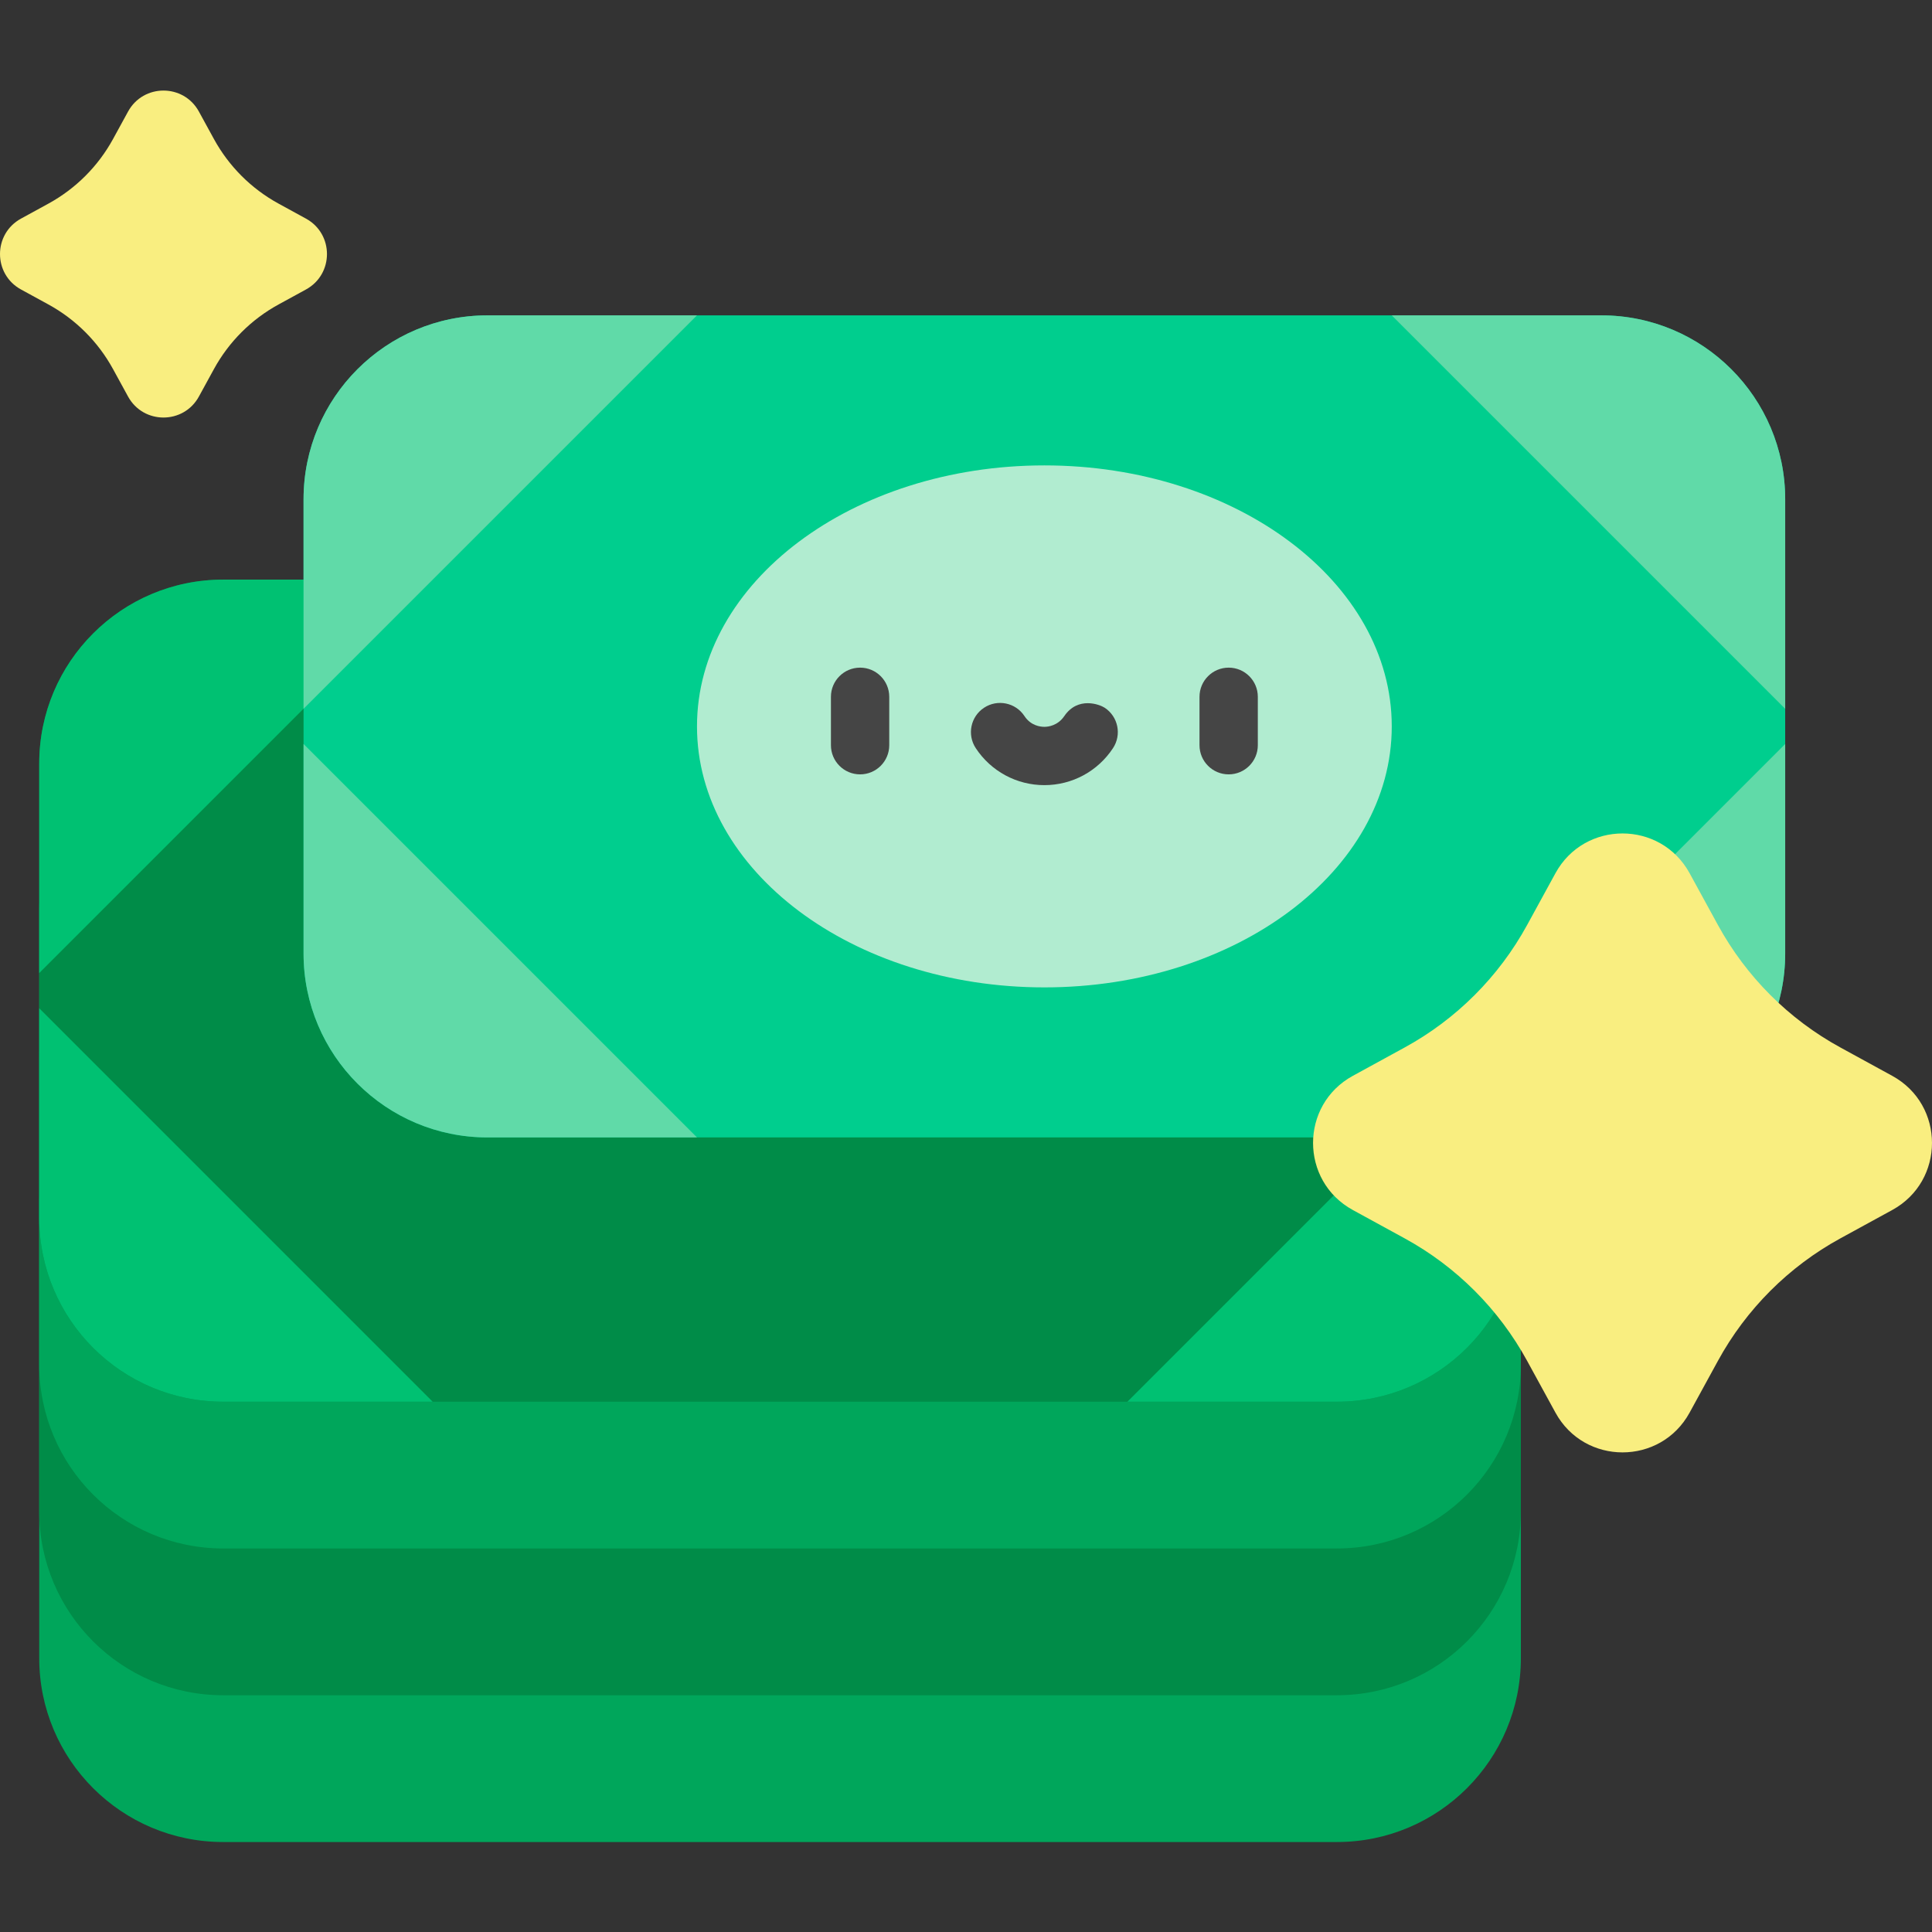 <svg height="512pt" viewBox="0 -24 512.002 512" width="512pt" xmlns="http://www.w3.org/2000/svg"><rect x="0" y="-24" width="512.002" height="512" fill="#333333" stroke="none"/><path d="m354.305 464.156h-295.168c-26.918 0-48.742-21.82-48.742-48.742v-120.375c0-26.918 21.824-48.742 48.742-48.742h295.168c26.918 0 48.742 21.824 48.742 48.742v120.375c0 26.922-21.824 48.742-48.742 48.742zm0 0" fill="#00a65b"/><path d="m354.305 425.258h-295.168c-26.918 0-48.742-21.82-48.742-48.742v-120.375c0-26.918 21.824-48.738 48.742-48.738h295.168c26.918 0 48.742 21.82 48.742 48.738v120.375c0 26.922-21.824 48.742-48.742 48.742zm0 0" fill="#008c48"/><path d="m354.305 386.359h-295.168c-26.918 0-48.742-21.82-48.742-48.742v-120.375c0-26.918 21.824-48.738 48.742-48.738h295.168c26.918 0 48.742 21.82 48.742 48.738v120.375c0 26.922-21.824 48.742-48.742 48.742zm0 0" fill="#00a65b"/><path d="m354.305 347.465h-295.168c-26.918 0-48.742-21.824-48.742-48.742v-120.375c0-26.922 21.824-48.742 48.742-48.742h295.168c26.918 0 48.742 21.82 48.742 48.742v120.375c0 26.918-21.824 48.742-48.742 48.742zm0 0" fill="#008c48"/><path d="m114.66 129.605h-55.523c-26.918 0-48.742 21.82-48.742 48.742v55.523zm0 0" fill="#00c172"/><path d="m114.66 347.465h-55.523c-26.918 0-48.742-21.824-48.742-48.742v-55.523zm0 0" fill="#00c172"/><path d="m298.781 129.605h55.523c26.918 0 48.742 21.82 48.742 48.742v55.523zm0 0" fill="#60daa8"/><path d="m298.781 347.465h55.523c26.918 0 48.742-21.824 48.742-48.742v-55.523zm0 0" fill="#00c172"/><path d="m424.355 277.43h-295.168c-26.918 0-48.742-21.82-48.742-48.742v-120.371c0-26.922 21.824-48.742 48.742-48.742h295.168c26.918 0 48.742 21.82 48.742 48.742v120.371c0 26.922-21.824 48.742-48.742 48.742zm0 0" fill="#00ce8e"/><path d="m368.832 168.504c0-38.199-41.215-69.168-92.059-69.168s-92.062 30.969-92.062 69.168c0 38.195 41.219 69.164 92.062 69.164s92.059-30.969 92.059-69.164zm0 0" fill="#b1ecd0"/><g fill="#60daa8"><path d="m184.711 59.574h-55.523c-26.918 0-48.742 21.82-48.742 48.742v55.523zm0 0"/><path d="m184.711 277.43h-55.523c-26.918 0-48.742-21.82-48.742-48.742v-55.523zm0 0"/><path d="m368.832 59.574h55.523c26.918 0 48.742 21.82 48.742 48.742v55.523zm0 0"/><path d="m368.832 277.43h55.523c26.918 0 48.742-21.82 48.742-48.742v-55.523zm0 0"/></g><path d="m447.766 207.414 7.512 13.734c7.492 13.695 18.754 24.961 32.453 32.449l13.73 7.512c14.055 7.688 14.055 27.871 0 35.559l-13.73 7.508c-13.699 7.492-24.961 18.754-32.453 32.453l-7.512 13.73c-7.684 14.055-27.871 14.055-35.555 0l-7.512-13.73c-7.492-13.699-18.754-24.961-32.453-32.453l-13.73-7.508c-14.055-7.688-14.055-27.871 0-35.559l13.73-7.512c13.699-7.488 24.961-18.754 32.453-32.449l7.512-13.734c7.684-14.055 27.871-14.055 35.555 0zm0 0" fill="#f9ee80"/><path d="m52.715 5.57 3.969 7.254c3.957 7.234 9.906 13.184 17.145 17.141l7.254 3.969c7.426 4.059 7.426 14.723 0 18.785l-7.254 3.965c-7.238 3.957-13.188 9.906-17.145 17.145l-3.969 7.254c-4.059 7.426-14.719 7.426-18.781 0l-3.969-7.254c-3.957-7.238-9.906-13.188-17.141-17.145l-7.254-3.965c-7.426-4.062-7.426-14.727 0-18.785l7.254-3.969c7.234-3.957 13.184-9.906 17.141-17.141l3.969-7.254c4.062-7.426 14.723-7.426 18.781 0zm0 0" fill="#f9ee80"/><path d="m325.609 181.215c-4.266 0-7.727-3.461-7.727-7.727v-12.828c0-4.266 3.461-7.727 7.727-7.727 4.27 0 7.727 3.461 7.727 7.727v12.828c0 4.266-3.457 7.727-7.727 7.727zm0 0" fill="#454545"/><path d="m227.934 181.215c-4.27 0-7.727-3.461-7.727-7.727v-12.828c0-4.266 3.457-7.727 7.727-7.727 4.27 0 7.727 3.461 7.727 7.727v12.828c0 4.266-3.457 7.727-7.727 7.727zm0 0" fill="#454545"/><path d="m282.051 165.77c-1.734 2.539-4.254 2.848-5.277 2.848-1.027 0-3.59-.277-5.277-2.848-2.344-3.566-7.137-4.559-10.703-2.215-3.566 2.34-4.559 7.133-2.215 10.699 4.039 6.145 10.84 9.816 18.195 9.816 7.352 0 14.152-3.672 18.191-9.816 2.344-3.566 1.352-8.359-2.215-10.699-1.309-.859-7.09-3.086-10.699 2.215zm0 0" fill="#454545"/></svg>